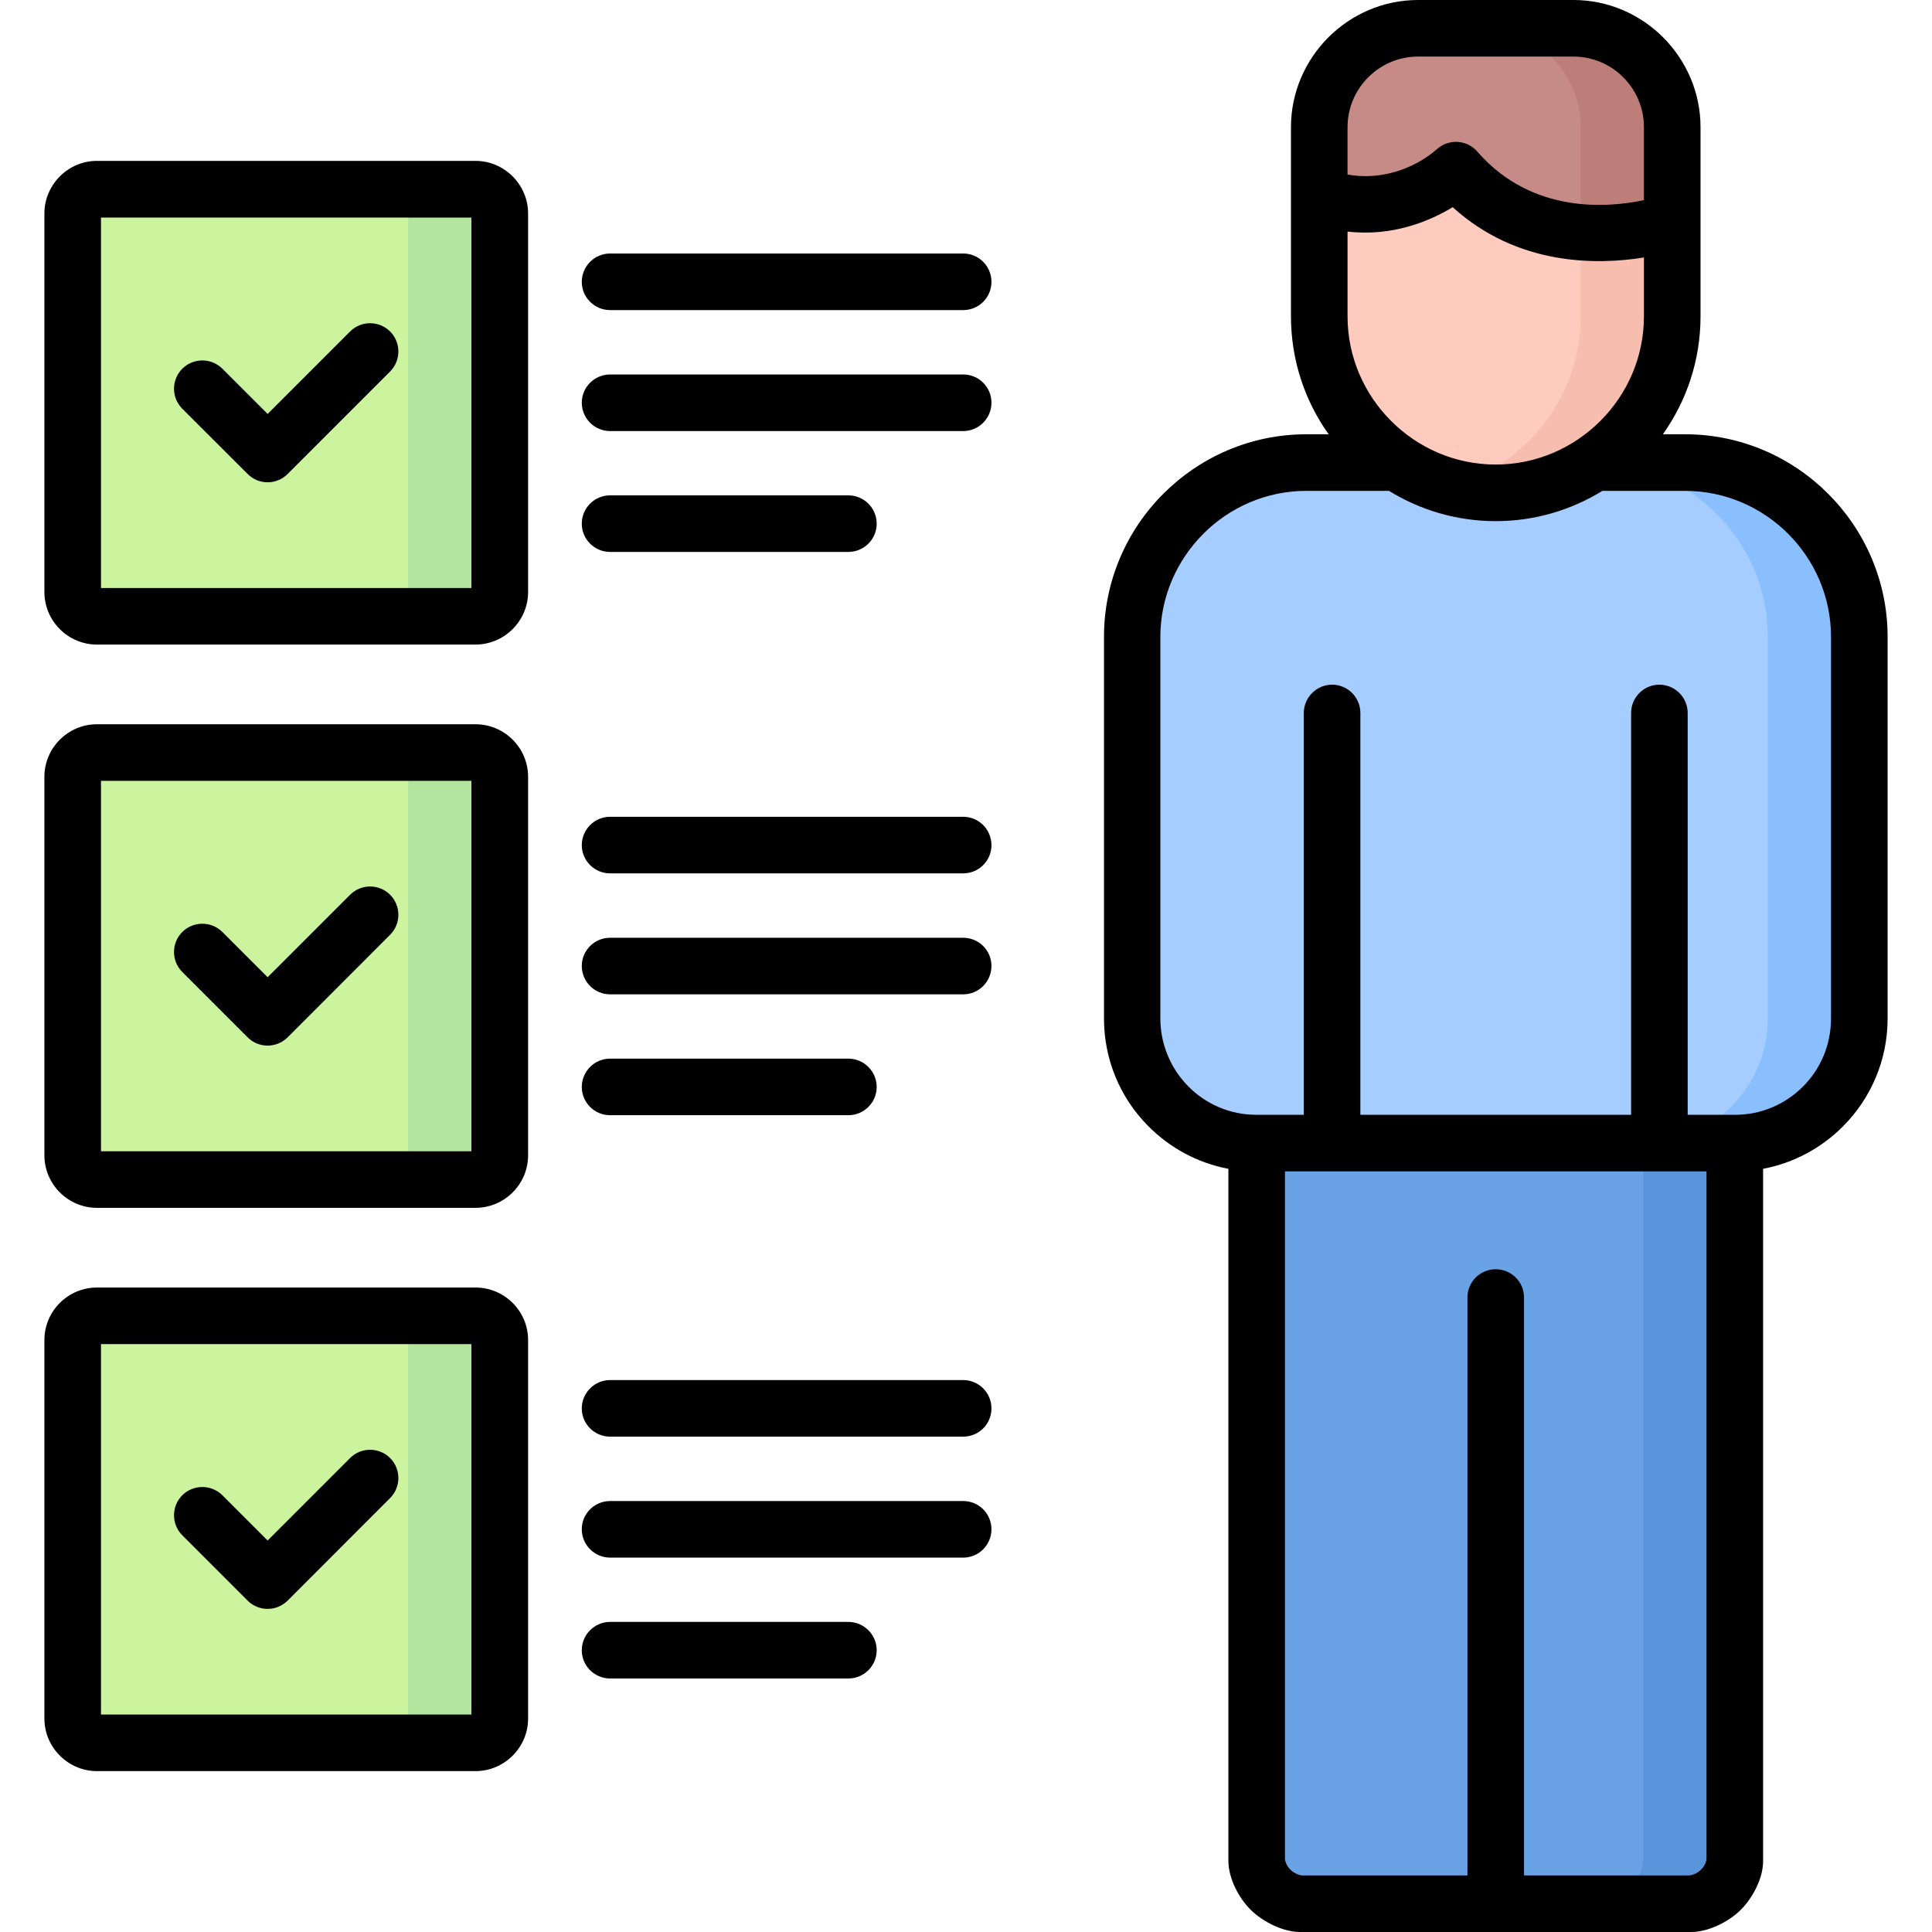 <svg id="Capa_1" enable-background="new 0 0 512 512" height="512" viewBox="0 0 512 512" width="512" xmlns="http://www.w3.org/2000/svg"><g><g clip-rule="evenodd" fill-rule="evenodd"><g fill="#ccf49f"><path d="m19.279 205.855c0-3.544 2.891-6.435 6.406-6.435h100.318c3.543 0 6.435 2.891 6.435 6.435v100.319c0 3.516-2.892 6.406-6.435 6.406h-100.318c-3.515 0-6.406-2.891-6.406-6.406z"/><path d="m19.279 56.581c0-3.544 2.891-6.435 6.406-6.435h100.318c3.543 0 6.435 2.891 6.435 6.435v100.318c0 3.516-2.892 6.406-6.435 6.406h-100.318c-3.515 0-6.406-2.891-6.406-6.406z"/><path d="m19.279 355.129c0-3.544 2.891-6.436 6.406-6.436h100.318c3.543 0 6.435 2.892 6.435 6.436v100.318c0 3.516-2.892 6.406-6.435 6.406h-100.318c-3.515 0-6.406-2.891-6.406-6.406z"/></g><path d="m459.754 298.917v194.119c-.652 6.038-5.443 10.8-11.452 11.48h-103.833c-6.009-.681-10.8-5.442-11.452-11.48v-194.119z" fill="#6aa2e6"/><path d="m346.198 122.6h100.375c25.399 0 46.176 20.779 46.176 46.178v101.141c0 18.227-14.768 32.996-32.995 32.996-41.528 0-84.132 0-126.737 0-18.227 0-32.996-14.77-32.996-32.996v-101.142c.001-25.398 20.779-46.177 46.177-46.177z" fill="#a5cdff"/><path d="m422.309 122.6h24.265c25.399 0 46.176 20.779 46.176 46.178v101.141c0 18.227-14.768 32.996-32.995 32.996h-24.265c18.227 0 32.995-14.77 32.995-32.996v-101.142c0-25.398-20.778-46.177-46.176-46.177z" fill="#8abfff"/><path d="m443.172 83.821c0 25.711-21.061 46.773-46.8 46.773-25.711 0-46.771-21.062-46.771-46.773v-50.145c0-14.4 11.792-26.164 26.192-26.164h41.188c14.4 0 26.192 11.764 26.192 26.164v50.145z" fill="#ffcbbe"/><path d="m349.6 33.676v18.228c13.209 4.904 24.207.766 30.557-2.834 4.904-2.778 5.726-3.346 10.602.935 22.451 19.673 52.413 8.732 52.413 8.732v-25.06c0-14.4-11.792-26.164-26.192-26.164h-41.188c-14.4-.001-26.192 11.762-26.192 26.163z" fill="#c68b87"/><path d="m418.907 83.821c0 21.516-14.769 39.771-34.668 45.157 3.884 1.049 7.965 1.616 12.132 1.616 25.739 0 46.8-21.062 46.8-46.773v-25.086s-10.8 3.939-24.265 2.834v22.252z" fill="#f7beaf"/><path d="m418.907 33.676v27.894c13.464 1.105 24.265-2.834 24.265-2.834v-25.06c0-14.4-11.792-26.164-26.192-26.164h-24.265c14.4 0 26.192 11.763 26.192 26.164z" fill="#bd7d79"/><path d="m435.49 302.914v190.122c-.68 6.038-5.442 10.8-11.452 11.48h24.265c6.009-.681 10.8-5.442 11.452-11.48v-190.122h-2.75-9.78z" fill="#5a94db"/><path d="m108.173 56.581v100.318c0 3.516-2.892 6.406-6.435 6.406h24.264c3.543 0 6.435-2.891 6.435-6.406v-100.318c0-3.544-2.892-6.435-6.435-6.435h-24.264c3.544 0 6.435 2.891 6.435 6.435z" fill="#b3e59f"/><path d="m108.173 205.855v100.319c0 3.516-2.892 6.406-6.435 6.406h24.264c3.543 0 6.435-2.891 6.435-6.406v-100.319c0-3.544-2.892-6.435-6.435-6.435h-24.264c3.544 0 6.435 2.891 6.435 6.435z" fill="#b3e59f"/><path d="m108.173 355.129v100.318c0 3.516-2.892 6.406-6.435 6.406h24.264c3.543 0 6.435-2.891 6.435-6.406v-100.318c0-3.544-2.892-6.436-6.435-6.436h-24.264c3.544 0 6.435 2.892 6.435 6.436z" fill="#b3e59f"/></g><path d="m467.238 309.746v183.517c0 4.535-2.806 9.808-5.981 12.926-3.203 3.146-8.532 5.811-13.068 5.811h-51.817-51.874c-4.507 0-9.865-2.75-12.983-5.811-3.26-3.203-5.981-8.447-5.981-13.067v-183.376c-8.164-1.531-15.505-5.557-21.147-11.226-7.653-7.654-11.82-17.888-11.82-28.603v-101.14c0-14.768 6.009-28.205 15.732-37.928 9.723-9.724 23.13-15.762 37.899-15.762h5.897c-6.293-8.844-9.978-19.645-9.978-31.267v-50.116c0-9.241 3.798-17.66 9.893-23.782 6.122-6.123 14.541-9.922 23.782-9.922h41.188c9.241 0 17.66 3.799 23.783 9.922 6.094 6.122 9.893 14.541 9.893 23.782v50.117c0 11.622-3.686 22.423-9.978 31.267h5.896c14.769 0 28.176 6.038 37.9 15.762 9.723 9.723 15.76 23.159 15.76 37.928v101.141c0 11.169-4.535 21.288-11.849 28.603-5.642 5.668-12.984 9.693-21.147 11.224zm-374.457-72.625c2.919-2.92 7.682-2.92 10.602 0 2.919 2.92 2.919 7.682 0 10.602l-27.156 27.184c-2.948 2.92-7.682 2.92-10.602 0l-17.319-17.32c-2.92-2.919-2.92-7.682 0-10.602 2.948-2.919 7.682-2.919 10.63 0l11.99 11.991zm0 149.275c2.919-2.92 7.682-2.92 10.602 0 2.919 2.92 2.919 7.682 0 10.602l-27.156 27.185c-2.948 2.92-7.682 2.92-10.602 0l-17.319-17.319c-2.92-2.92-2.92-7.683 0-10.603 2.948-2.919 7.682-2.919 10.63 0l11.99 11.991zm0-298.549c2.919-2.92 7.682-2.92 10.602 0 2.919 2.92 2.919 7.682 0 10.601l-27.156 27.156c-2.948 2.949-7.682 2.949-10.602 0l-17.319-17.291c-2.92-2.92-2.92-7.683 0-10.602 2.948-2.92 7.682-2.92 10.63 0l11.99 11.99zm342.879-19.616c-12.217 1.984-33.42 2.353-50.683-13.323-5.897 3.571-15.761 7.853-27.865 6.463v22.45c0 10.801 4.422 20.608 11.537 27.724 7.115 7.143 16.951 11.565 27.723 11.565 10.8 0 20.608-4.423 27.751-11.565 7.115-7.115 11.537-16.923 11.537-27.724zm-78.548-21.968c8.476 1.53 17.376-1.219 23.811-6.833 3.118-2.721 7.852-2.381 10.573.737 14.542 16.726 34.866 14.854 44.164 12.87v-19.333c0-5.159-2.098-9.836-5.499-13.237-3.374-3.374-8.022-5.472-13.181-5.472h-41.188c-5.159 0-9.808 2.098-13.181 5.472-3.401 3.401-5.499 8.078-5.499 13.237zm10.97 83.821h-21.884c-10.63 0-20.296 4.365-27.297 11.367-7.257 7.285-11.396 17.036-11.396 27.326v101.113c0 6.718 2.665 13.267 7.483 18.085 4.564 4.593 10.913 7.455 17.943 7.455h12.586v-106.47c0-4.139 3.373-7.512 7.512-7.512s7.483 3.373 7.483 7.512v106.47h71.745v-106.47c0-4.139 3.345-7.512 7.483-7.512 4.139 0 7.512 3.373 7.512 7.512v106.47h12.586c7.03 0 13.351-2.862 17.943-7.455 4.621-4.592 7.455-10.998 7.455-18.057v-101.141c0-10.63-4.337-20.297-11.367-27.326-7.002-7.002-16.668-11.367-27.298-11.367h-21.912c-8.248 5.074-17.914 8.022-28.289 8.022-10.345 0-20.039-2.948-28.288-8.022zm-206.391 250.642c-4.139 0-7.512-3.345-7.512-7.483s3.373-7.512 7.512-7.512h93.571c4.139 0 7.484 3.373 7.484 7.512s-3.345 7.483-7.484 7.483zm0 64.091c-4.139 0-7.512-3.345-7.512-7.483 0-4.139 3.373-7.512 7.512-7.512h63.127c4.139 0 7.512 3.373 7.512 7.512s-3.373 7.483-7.512 7.483zm0-32.031c-4.139 0-7.512-3.373-7.512-7.512s3.373-7.483 7.512-7.483h93.571c4.139 0 7.484 3.345 7.484 7.483 0 4.139-3.345 7.512-7.484 7.512zm0-181.334c-4.139 0-7.512-3.345-7.512-7.483 0-4.139 3.373-7.512 7.512-7.512h93.571c4.139 0 7.484 3.373 7.484 7.512s-3.345 7.483-7.484 7.483zm0 64.091c-4.139 0-7.512-3.345-7.512-7.483 0-4.139 3.373-7.512 7.512-7.512h63.127c4.139 0 7.512 3.373 7.512 7.512s-3.373 7.483-7.512 7.483zm0-32.031c-4.139 0-7.512-3.373-7.512-7.512s3.373-7.483 7.512-7.483h93.571c4.139 0 7.484 3.345 7.484 7.483s-3.345 7.512-7.484 7.512zm0-181.334c-4.139 0-7.512-3.345-7.512-7.483 0-4.139 3.373-7.512 7.512-7.512h93.571c4.139 0 7.484 3.373 7.484 7.512s-3.345 7.483-7.484 7.483zm0 64.092c-4.139 0-7.512-3.345-7.512-7.483 0-4.167 3.373-7.512 7.512-7.512h63.127c4.139 0 7.512 3.345 7.512 7.512 0 4.139-3.373 7.483-7.512 7.483zm0-32.033c-4.139 0-7.512-3.373-7.512-7.512s3.373-7.483 7.512-7.483h93.571c4.139 0 7.484 3.345 7.484 7.483s-3.345 7.512-7.484 7.512zm-149.924 240.892c0-7.683 6.264-13.918 13.918-13.918h100.318c7.682 0 13.947 6.235 13.947 13.918v100.318c0 7.653-6.293 13.919-13.947 13.919h-100.318c-7.625 0-13.918-6.293-13.918-13.919zm113.159 1.077h-98.164v98.164h98.164zm-113.159-299.625c0-7.654 6.293-13.947 13.918-13.947h100.318c7.654 0 13.947 6.293 13.947 13.947v100.318c0 7.654-6.293 13.919-13.947 13.919h-100.318c-7.654 0-13.918-6.265-13.918-13.919zm113.159 1.077h-98.164v98.164h98.164zm-113.159 148.197c0-7.654 6.264-13.919 13.918-13.919h100.318c7.682 0 13.947 6.236 13.947 13.919v100.319c0 7.654-6.265 13.918-13.947 13.918h-100.318c-7.654 0-13.918-6.264-13.918-13.918zm113.159 1.077h-98.164v98.165h98.164zm263.962 290.073v-153.158c0-4.139 3.345-7.483 7.483-7.483 4.167 0 7.512 3.345 7.512 7.483v153.158h43.965c2.183-.398 3.969-2.013 4.394-4.195v-182.384c-37.247 0-74.466 0-111.713 0v182.384c.425 2.183 2.211 3.798 4.394 4.195z"/></g></svg>